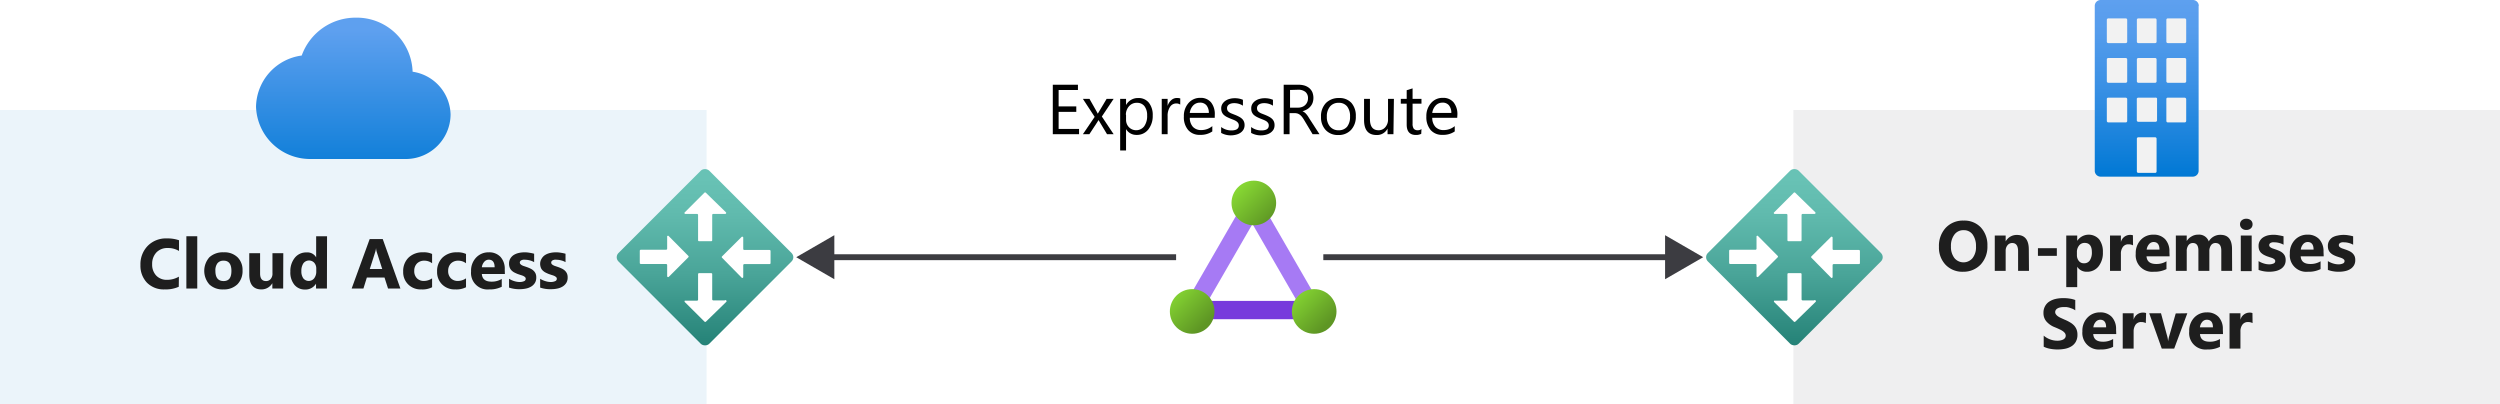 <svg xmlns="http://www.w3.org/2000/svg" xmlns:xlink="http://www.w3.org/1999/xlink" viewBox="0 0 424.56 68.68">
  <defs>
    <linearGradient id="linear-gradient" x1="60" y1="202.78" x2="60" y2="169.77" gradientTransform="matrix(1, 0, 0, -1, 0, 202)" gradientUnits="userSpaceOnUse">
      <stop offset="0.18" stop-color="#5ea0ef"/>
      <stop offset="1" stop-color="#0078d4"/>
    </linearGradient>
    <linearGradient id="linear-gradient-2" x1="119.73" y1="142.81" x2="119.73" y2="171" gradientTransform="matrix(0.71, 0.71, 0.71, -0.71, -76.88, 70.96)" gradientUnits="userSpaceOnUse">
      <stop offset="0" stop-color="#258277"/>
      <stop offset="0.42" stop-color="#49a498"/>
      <stop offset="0.78" stop-color="#60baad"/>
      <stop offset="1" stop-color="#68c2b5"/>
    </linearGradient>
    <linearGradient id="linear-gradient-3" x1="364.56" y1="202" x2="364.56" y2="172" gradientTransform="matrix(1, 0, 0, -1, 0, 202)" gradientUnits="userSpaceOnUse">
      <stop offset="0" stop-color="#5ea0ef"/>
      <stop offset="0.18" stop-color="#559cec"/>
      <stop offset="0.47" stop-color="#3c91e5"/>
      <stop offset="0.84" stop-color="#1380da"/>
      <stop offset="1" stop-color="#0078d4"/>
    </linearGradient>
    <linearGradient id="linear-gradient-4" x1="304.73" y1="142.81" x2="304.73" y2="171" gradientTransform="matrix(0.71, 0.71, 0.71, -0.71, -22.7, -59.85)" xlink:href="#linear-gradient-2"/>
    <linearGradient id="linear-gradient-5" x1="207.76" y1="167.91" x2="213.11" y2="162.55" gradientTransform="matrix(1, 0, 0, -1, 2.72, 199.99)" gradientUnits="userSpaceOnUse">
      <stop offset="0" stop-color="#86d633"/>
      <stop offset="1" stop-color="#5e9624"/>
    </linearGradient>
    <linearGradient id="linear-gradient-6" x1="219.99" y1="152.31" x2="225.34" y2="146.95" gradientTransform="matrix(1, 0, 0, -1, 0, 202)" xlink:href="#linear-gradient-5"/>
    <linearGradient id="linear-gradient-7" x1="199.25" y1="152.32" x2="204.6" y2="146.97" gradientTransform="matrix(1, 0, 0, -1, 0, 202)" xlink:href="#linear-gradient-5"/>
  </defs>
  <title>3-expressroute</title>
  <g id="Shapes">
    <rect width="424.56" height="68.68" fill="#fff"/>
    <g>
      <rect y="18.68" width="120" height="50" fill="#fff"/>
      <rect y="18.68" width="120" height="50" fill="#0072c6" opacity="0.08"/>
    </g>
    <g>
      <rect x="304.56" y="18.68" width="120" height="50" fill="#fff"/>
      <rect x="304.56" y="18.68" width="120" height="50" fill="#3c3c41" opacity="0.08"/>
    </g>
    <g>
      <line x1="199.73" y1="43.68" x2="140.6" y2="43.68" fill="none" stroke="#3c3c41" stroke-miterlimit="10"/>
      <polygon points="141.69 39.94 135.22 43.68 141.69 47.42 141.69 39.94" fill="#3c3c41"/>
    </g>
    <g>
      <line x1="283.86" y1="43.68" x2="224.73" y2="43.68" fill="none" stroke="#3c3c41" stroke-miterlimit="10"/>
      <polygon points="282.77 39.94 289.24 43.68 282.77 47.42 282.77 39.94" fill="#3c3c41"/>
    </g>
    <path d="M76.52,19.47a7.53,7.53,0,0,0-6.45-7.29A9.48,9.48,0,0,0,60.41,3a9.7,9.7,0,0,0-9.17,6.43,8.93,8.93,0,0,0-7.76,8.71A9.18,9.18,0,0,0,52.8,27H69.11A7.62,7.62,0,0,0,76.52,19.47Z" fill="url(#linear-gradient)"/>
    <g>
      <rect x="108.83" y="32.78" width="21.8" height="21.8" rx="1.01" transform="translate(4.18 97.46) rotate(-45)" fill="url(#linear-gradient-2)"/>
      <path d="M116.3,36.05l3.32-3.32a.18.18,0,0,1,.25,0l3.41,3.32a.16.16,0,0,1,0,.22.17.17,0,0,1-.16.06h-2a.18.18,0,0,0-.17.18h0V40.8a.16.16,0,0,1-.16.16h-2.07a.16.16,0,0,1-.17-.14V36.51a.18.18,0,0,0-.16-.18h-2a.17.17,0,0,1-.16-.19A.32.32,0,0,1,116.3,36.05Zm7,15.25-3.41,3.32a.18.18,0,0,1-.25,0L116.3,51.3a.18.18,0,0,1,0-.24.15.15,0,0,1,.09,0h2a.18.18,0,0,0,.16-.18V46.55a.17.17,0,0,1,.15-.16h2.09a.16.16,0,0,1,.16.15h0v4.29a.18.18,0,0,0,.17.18h1.95a.17.17,0,0,1,.24,0A.16.16,0,0,1,123.28,51.3Zm-10-4.37V45a.2.2,0,0,0-.18-.17h-4.29a.18.18,0,0,1-.18-.16V42.58a.19.19,0,0,1,.18-.17h4.29a.18.18,0,0,0,.18-.16v-2a.17.17,0,0,1,.09-.21.16.16,0,0,1,.19.07l3.32,3.35a.17.17,0,0,1,0,.23h0l-3.32,3.32a.16.16,0,0,1-.22,0A.16.16,0,0,1,113.29,46.93Zm12.92-6.64v2a.18.18,0,0,0,.18.16h4.29a.18.18,0,0,1,.17.17v2.07a.17.17,0,0,1-.17.16h-4.29a.19.19,0,0,0-.18.17v2a.16.16,0,0,1-.13.18.14.14,0,0,1-.15-.06l-3.32-3.37a.16.16,0,0,1,0-.23h0l3.32-3.3a.15.15,0,0,1,.22,0A.17.17,0,0,1,126.21,40.29Z" fill="#fff"/>
    </g>
    <g>
      <path d="M373.38,1V29a1,1,0,0,1-1,1H356.74a1,1,0,0,1-1-1V1a1,1,0,0,1,1-1h15.67a1,1,0,0,1,1,1Z" fill="url(#linear-gradient-3)"/>
      <path id="a1bc77ea-5288-41a0-8f9a-2d282cf54a86" d="M358.08,3.12H361a.25.25,0,0,1,.25.25V7.08a.25.25,0,0,1-.25.24h-2.95a.25.25,0,0,1-.26-.24V3.37A.26.26,0,0,1,358.08,3.12Zm5.05,0H366a.25.25,0,0,1,.24.25h0V7.08a.24.24,0,0,1-.24.24h-2.86a.25.25,0,0,1-.25-.24h0V3.37a.25.25,0,0,1,.25-.25Zm5.05,0H371a.27.27,0,0,1,.27.25V7.08a.26.26,0,0,1-.27.24h-2.85a.25.25,0,0,1-.25-.24h0V3.37a.25.25,0,0,1,.25-.25Zm-10.1,6.73H361a.25.25,0,0,1,.25.24V13.8a.26.26,0,0,1-.25.26h-2.95a.26.26,0,0,1-.26-.26V10.09A.25.25,0,0,1,358.08,9.85Zm5.05,0H366a.24.24,0,0,1,.24.24h0V13.8a.25.25,0,0,1-.24.26h-2.86a.26.26,0,0,1-.25-.26V10.09a.25.25,0,0,1,.25-.24Zm5.05,0H371a.26.26,0,0,1,.27.24V13.8a.26.26,0,0,1-.27.26h-2.85a.26.26,0,0,1-.25-.26V10.09a.25.25,0,0,1,.25-.24Zm-10.1,6.74H361a.25.25,0,0,1,.25.25h0v3.7a.25.25,0,0,1-.25.25h-2.95a.26.26,0,0,1-.26-.25V16.76A.25.25,0,0,1,358.08,16.59Zm5.05,0H366a.25.25,0,0,1,.32.13.08.08,0,0,1,0,0v3.71a.25.25,0,0,1-.24.25h-2.95a.25.25,0,0,1-.25-.25h0V16.76A.25.25,0,0,1,363.13,16.59Zm0,6.72H366a.25.25,0,0,1,.24.25h0v5.56a.24.24,0,0,1-.24.24h-2.86a.25.25,0,0,1-.25-.24V23.56A.25.25,0,0,1,363.13,23.31Zm5.05-6.72H371a.27.27,0,0,1,.27.25v3.7a.27.27,0,0,1-.27.25h-2.85a.25.25,0,0,1-.25-.25h0V16.76A.24.24,0,0,1,368.18,16.59Z" fill="#f2f2f2"/>
    </g>
    <g>
      <rect x="293.83" y="32.78" width="21.8" height="21.8" rx="1.01" transform="translate(58.37 228.27) rotate(-45)" fill="url(#linear-gradient-4)"/>
      <path d="M301.3,36.05l3.32-3.32a.18.18,0,0,1,.25,0l3.41,3.32a.16.16,0,0,1,0,.22.17.17,0,0,1-.16.06h-2a.18.18,0,0,0-.17.18h0V40.8a.16.16,0,0,1-.16.16h-2.07a.16.16,0,0,1-.17-.14V36.51a.18.18,0,0,0-.16-.18h-2a.17.17,0,0,1-.16-.19A.32.32,0,0,1,301.3,36.05Zm7,15.25-3.41,3.32a.18.18,0,0,1-.25,0L301.3,51.3a.18.18,0,0,1,0-.24.15.15,0,0,1,.09,0h2a.18.18,0,0,0,.16-.18V46.55a.17.17,0,0,1,.15-.16h2.09a.16.16,0,0,1,.16.15h0v4.29a.18.18,0,0,0,.17.18h1.95a.17.17,0,0,1,.24,0A.16.16,0,0,1,308.28,51.3Zm-10-4.37V45a.2.2,0,0,0-.18-.17h-4.29a.18.18,0,0,1-.18-.16V42.58a.19.19,0,0,1,.18-.17h4.29a.18.18,0,0,0,.18-.16v-2a.17.17,0,0,1,.09-.21.16.16,0,0,1,.19.07l3.32,3.35a.17.17,0,0,1,0,.23h0l-3.32,3.32a.16.16,0,0,1-.22,0A.16.16,0,0,1,298.29,46.93Zm12.92-6.64v2a.18.18,0,0,0,.18.16h4.29a.18.18,0,0,1,.17.17v2.07a.17.17,0,0,1-.17.16h-4.29a.19.19,0,0,0-.18.17v2a.16.16,0,0,1-.13.18.14.14,0,0,1-.15-.06l-3.32-3.37a.16.16,0,0,1,0-.23h0l3.32-3.3a.15.15,0,0,1,.22,0A.17.17,0,0,1,311.21,40.29Z" fill="#fff"/>
    </g>
    <g>
      <rect x="200.22" y="42.07" width="14.93" height="3.11" transform="translate(66.06 201.67) rotate(-60)" fill="#a67af4"/>
      <rect x="216.3" y="36.4" width="3.11" height="14.93" transform="translate(7.26 114.81) rotate(-30)" fill="#a67af4"/>
      <rect x="205.18" y="51.1" width="14.93" height="3.11" fill="#773adc"/>
      <circle cx="212.93" cy="34.47" r="3.79" fill="url(#linear-gradient-5)"/>
      <circle cx="223.18" cy="52.89" r="3.79" fill="url(#linear-gradient-6)"/>
      <circle cx="202.46" cy="52.89" r="3.79" fill="url(#linear-gradient-7)"/>
    </g>
  </g>
  <g id="Text">
    <g>
      <path d="M30.36,48.7a5.46,5.46,0,0,1-2.4.45,4,4,0,0,1-3-1.14,4.16,4.16,0,0,1-1.11-3,4.46,4.46,0,0,1,1.25-3.27,4.32,4.32,0,0,1,3.23-1.25,5.94,5.94,0,0,1,2.07.31v1.82a3.62,3.62,0,0,0-1.92-.5,2.54,2.54,0,0,0-1.91.74,2.79,2.79,0,0,0-.73,2,2.69,2.69,0,0,0,.69,1.94,2.43,2.43,0,0,0,1.85.72,3.92,3.92,0,0,0,2-.54Z" fill="#1e1e1e"/>
      <path d="M33.5,49H31.65V40.12H33.5Z" fill="#1e1e1e"/>
      <path d="M37.92,49.15a3.23,3.23,0,0,1-2.36-.84,3.49,3.49,0,0,1,0-4.62A3.37,3.37,0,0,1,38,42.85a3.18,3.18,0,0,1,2.34.84,3,3,0,0,1,.85,2.23,3.19,3.19,0,0,1-.87,2.36A3.27,3.27,0,0,1,37.92,49.15Zm0-4.88a1.26,1.26,0,0,0-1,.45A2,2,0,0,0,36.58,46c0,1.15.46,1.73,1.39,1.73S39.3,47.14,39.3,46,38.86,44.27,38,44.27Z" fill="#1e1e1e"/>
      <path d="M48.09,49H46.25v-.91h0a2.12,2.12,0,0,1-1.84,1.06c-1.39,0-2.08-.85-2.08-2.53V43h1.84v3.46c0,.84.34,1.27,1,1.27a1,1,0,0,0,.8-.35,1.41,1.41,0,0,0,.3-1V43h1.84Z" fill="#1e1e1e"/>
      <path d="M55.52,49H53.67v-.83h0a2.08,2.08,0,0,1-1.86,1,2.28,2.28,0,0,1-1.81-.8,3.28,3.28,0,0,1-.69-2.22,3.59,3.59,0,0,1,.76-2.38,2.45,2.45,0,0,1,2-.9,1.69,1.69,0,0,1,1.62.84h0V40.12h1.85Zm-1.81-2.92v-.45a1.45,1.45,0,0,0-.34-1,1.2,1.2,0,0,0-1.85.09,2.28,2.28,0,0,0-.34,1.33,2,2,0,0,0,.33,1.22,1.18,1.18,0,0,0,1.84,0A1.87,1.87,0,0,0,53.71,46.08Z" fill="#1e1e1e"/>
      <path d="M68,49H65.9l-.6-1.87h-3L61.72,49h-2l3.06-8.4H65Zm-3.09-3.32L64,42.85a3,3,0,0,1-.14-.75h0a3.16,3.16,0,0,1-.15.73l-.91,2.85Z" fill="#1e1e1e"/>
      <path d="M73.38,48.78a3.57,3.57,0,0,1-1.81.37,3,3,0,0,1-2.24-.84,2.9,2.9,0,0,1-.86-2.16,3.18,3.18,0,0,1,.92-2.41,3.38,3.38,0,0,1,2.45-.89,3.26,3.26,0,0,1,1.54.28v1.58a2.13,2.13,0,0,0-1.3-.44,1.71,1.71,0,0,0-1.26.47A1.74,1.74,0,0,0,70.35,46a1.69,1.69,0,0,0,.45,1.25,1.61,1.61,0,0,0,1.22.46,2.46,2.46,0,0,0,1.36-.44Z" fill="#1e1e1e"/>
      <path d="M79.14,48.78a3.57,3.57,0,0,1-1.81.37,3,3,0,0,1-2.24-.84,2.9,2.9,0,0,1-.86-2.16,3.18,3.18,0,0,1,.92-2.41,3.38,3.38,0,0,1,2.45-.89,3.26,3.26,0,0,1,1.54.28v1.58a2.13,2.13,0,0,0-1.3-.44,1.71,1.71,0,0,0-1.26.47A1.74,1.74,0,0,0,76.11,46a1.69,1.69,0,0,0,.45,1.25,1.61,1.61,0,0,0,1.22.46,2.46,2.46,0,0,0,1.36-.44Z" fill="#1e1e1e"/>
      <path d="M85.74,46.53H81.83c.06.87.61,1.3,1.64,1.3a3.23,3.23,0,0,0,1.74-.46V48.7a4.5,4.5,0,0,1-2.16.45A2.8,2.8,0,0,1,80,46.09a3.19,3.19,0,0,1,.87-2.36A2.87,2.87,0,0,1,83,42.85a2.62,2.62,0,0,1,2,.78,3,3,0,0,1,.72,2.12ZM84,45.39c0-.86-.34-1.29-1-1.29a1,1,0,0,0-.77.37,1.68,1.68,0,0,0-.4.92Z" fill="#1e1e1e"/>
      <path d="M86.45,48.84v-1.5a3.66,3.66,0,0,0,.91.41,3,3,0,0,0,.86.14,1.84,1.84,0,0,0,.78-.14.44.44,0,0,0,.28-.41.36.36,0,0,0-.13-.29,1.33,1.33,0,0,0-.33-.21,4.53,4.53,0,0,0-.44-.15l-.47-.16a6.21,6.21,0,0,1-.63-.29,2.09,2.09,0,0,1-.45-.36,1.29,1.29,0,0,1-.28-.48,1.76,1.76,0,0,1-.1-.64,1.6,1.6,0,0,1,.22-.86,1.85,1.85,0,0,1,.58-.6,2.85,2.85,0,0,1,.84-.34,4.53,4.53,0,0,1,1-.11,4.43,4.43,0,0,1,.81.07,6.83,6.83,0,0,1,.81.17v1.43a2.74,2.74,0,0,0-.75-.3,3.13,3.13,0,0,0-.79-.11,1.27,1.27,0,0,0-.34,0,1.23,1.23,0,0,0-.29.09.49.49,0,0,0-.19.16.34.34,0,0,0-.07.22.37.37,0,0,0,.11.28,1,1,0,0,0,.27.2,1.88,1.88,0,0,0,.38.15l.41.14a6.16,6.16,0,0,1,.67.28,1.94,1.94,0,0,1,.51.36,1.58,1.58,0,0,1,.33.48,1.63,1.63,0,0,1,.11.66,1.67,1.67,0,0,1-.23.91,1.87,1.87,0,0,1-.61.61,2.72,2.72,0,0,1-.89.35,5,5,0,0,1-1,.11A5.41,5.41,0,0,1,86.45,48.84Z" fill="#1e1e1e"/>
      <path d="M91.73,48.84v-1.5a3.66,3.66,0,0,0,.91.41,3,3,0,0,0,.86.14,1.79,1.79,0,0,0,.77-.14.43.43,0,0,0,.29-.41.36.36,0,0,0-.13-.29,1.33,1.33,0,0,0-.33-.21,4.53,4.53,0,0,0-.44-.15l-.47-.16a6.21,6.21,0,0,1-.63-.29,2.09,2.09,0,0,1-.45-.36,1.29,1.29,0,0,1-.28-.48,1.76,1.76,0,0,1-.1-.64A1.6,1.6,0,0,1,92,43.9a1.75,1.75,0,0,1,.58-.6,2.85,2.85,0,0,1,.84-.34,4.53,4.53,0,0,1,1-.11,4.43,4.43,0,0,1,.81.07,6.83,6.83,0,0,1,.81.17v1.43a2.74,2.74,0,0,0-.75-.3,3.13,3.13,0,0,0-.79-.11,1.22,1.22,0,0,0-.34,0,1.1,1.1,0,0,0-.29.09.49.49,0,0,0-.19.16.34.34,0,0,0-.07.22.4.4,0,0,0,.1.28,1,1,0,0,0,.28.2,1.88,1.88,0,0,0,.38.15l.41.14a6.16,6.16,0,0,1,.67.28,1.94,1.94,0,0,1,.51.36,1.58,1.58,0,0,1,.33.48,1.63,1.63,0,0,1,.11.66,1.67,1.67,0,0,1-.23.91,1.87,1.87,0,0,1-.61.61,2.72,2.72,0,0,1-.89.35,5,5,0,0,1-1,.11A5.41,5.41,0,0,1,91.73,48.84Z" fill="#1e1e1e"/>
    </g>
    <g>
      <path d="M183.25,22.79h-4.46v-8.4h4.27v.89h-3.28v2.79h3V19h-3V21.9h3.47Z"/>
      <path d="M189.12,16.79l-2,3,2,3H188l-1.17-1.95q-.12-.18-.27-.45h0l-.28.45L185,22.79h-1.1l2-2.94-2-3.06h1.12l1.16,2.05c.09.15.17.31.25.47h0l1.5-2.52Z"/>
      <path d="M191.23,21.92h0v3.63h-1V16.79h1v1.05h0a2.27,2.27,0,0,1,2.07-1.19,2.2,2.2,0,0,1,1.81.8,3.31,3.31,0,0,1,.65,2.16A3.69,3.69,0,0,1,195,22a2.43,2.43,0,0,1-2,.91A2,2,0,0,1,191.23,21.92Zm0-2.42v.84a1.79,1.79,0,0,0,.49,1.26,1.72,1.72,0,0,0,2.59-.15,3,3,0,0,0,.5-1.86,2.49,2.49,0,0,0-.46-1.57,1.56,1.56,0,0,0-1.26-.56,1.7,1.7,0,0,0-1.35.58A2.15,2.15,0,0,0,191.2,19.5Z"/>
      <path d="M200.43,17.76a1.18,1.18,0,0,0-.73-.19,1.23,1.23,0,0,0-1,.58,2.7,2.7,0,0,0-.41,1.58v3.06h-1v-6h1V18h0a2.09,2.09,0,0,1,.63-1,1.4,1.4,0,0,1,.94-.36,1.75,1.75,0,0,1,.58.08Z"/>
      <path d="M206.29,20h-4.23a2.25,2.25,0,0,0,.53,1.55,1.88,1.88,0,0,0,1.42.54,2.94,2.94,0,0,0,1.87-.67v.9a3.46,3.46,0,0,1-2.1.58,2.51,2.51,0,0,1-2-.82,3.31,3.31,0,0,1-.73-2.3,3.28,3.28,0,0,1,.79-2.28,2.55,2.55,0,0,1,2-.88,2.25,2.25,0,0,1,1.82.76,3.17,3.17,0,0,1,.64,2.11Zm-1-.82a2,2,0,0,0-.4-1.29,1.37,1.37,0,0,0-1.1-.46,1.57,1.57,0,0,0-1.16.48,2.24,2.24,0,0,0-.58,1.27Z"/>
      <path d="M207.38,22.57v-1a2.84,2.84,0,0,0,1.73.58c.84,0,1.27-.28,1.27-.84a.76.76,0,0,0-.11-.41,1.07,1.07,0,0,0-.3-.3,2.44,2.44,0,0,0-.43-.23l-.54-.21c-.26-.11-.49-.21-.7-.32a2.47,2.47,0,0,1-.5-.36,1.35,1.35,0,0,1-.3-.46,1.66,1.66,0,0,1-.11-.61,1.45,1.45,0,0,1,.2-.75,1.87,1.87,0,0,1,.51-.54,2.26,2.26,0,0,1,.74-.33,3,3,0,0,1,.85-.11,3.41,3.41,0,0,1,1.39.27v1a2.68,2.68,0,0,0-1.52-.43,1.75,1.75,0,0,0-.48.06,1.33,1.33,0,0,0-.38.17.78.78,0,0,0-.24.27.74.74,0,0,0-.08.34.87.87,0,0,0,.08.39.83.83,0,0,0,.25.28,1.68,1.68,0,0,0,.4.23l.53.21a6.17,6.17,0,0,1,.72.32,2.42,2.42,0,0,1,.54.36,1.32,1.32,0,0,1,.34.47,1.46,1.46,0,0,1,.12.62,1.51,1.51,0,0,1-.2.78,1.67,1.67,0,0,1-.52.54,2.26,2.26,0,0,1-.76.32,3.68,3.68,0,0,1-.89.11A3.39,3.39,0,0,1,207.38,22.57Z"/>
      <path d="M212.47,22.57v-1a2.84,2.84,0,0,0,1.73.58c.85,0,1.27-.28,1.27-.84a.76.76,0,0,0-.11-.41,1.17,1.17,0,0,0-.29-.3,3,3,0,0,0-.44-.23l-.53-.21a6.76,6.76,0,0,1-.7-.32,2.55,2.55,0,0,1-.51-.36,1.52,1.52,0,0,1-.3-.46,1.66,1.66,0,0,1-.1-.61,1.44,1.44,0,0,1,.19-.75,1.87,1.87,0,0,1,.51-.54,2.26,2.26,0,0,1,.74-.33,3.05,3.05,0,0,1,.85-.11,3.46,3.46,0,0,1,1.4.27v1a2.71,2.71,0,0,0-1.53-.43,1.75,1.75,0,0,0-.48.06,1.33,1.33,0,0,0-.38.17.78.78,0,0,0-.24.27.74.74,0,0,0-.08.34.87.87,0,0,0,.08.39.83.83,0,0,0,.25.28,1.91,1.91,0,0,0,.4.23l.54.21a6.81,6.81,0,0,1,.71.32,2.42,2.42,0,0,1,.54.36,1.32,1.32,0,0,1,.34.47,1.46,1.46,0,0,1,.12.62,1.5,1.5,0,0,1-.19.78,1.82,1.82,0,0,1-.53.54,2.3,2.3,0,0,1-.75.32,3.82,3.82,0,0,1-.9.11A3.41,3.41,0,0,1,212.47,22.57Z"/>
      <path d="M224.08,22.79h-1.17l-1.41-2.36a6.05,6.05,0,0,0-.37-.56,2.15,2.15,0,0,0-.37-.37,1.49,1.49,0,0,0-.41-.22,2,2,0,0,0-.5-.07H219v3.58h-1v-8.4h2.51a3.63,3.63,0,0,1,1,.13,2.4,2.4,0,0,1,.81.42,2,2,0,0,1,.54.7,2.61,2.61,0,0,1,.06,1.79,2,2,0,0,1-.38.65,2.13,2.13,0,0,1-.58.49,3.12,3.12,0,0,1-.77.32v0a1.55,1.55,0,0,1,.36.21,1.64,1.64,0,0,1,.3.29,4,4,0,0,1,.28.37l.3.48Zm-5-7.51v3h1.34a1.9,1.9,0,0,0,.68-.11,1.46,1.46,0,0,0,.54-.32,1.57,1.57,0,0,0,.36-.51,1.6,1.6,0,0,0,.13-.67,1.35,1.35,0,0,0-.44-1.06,1.88,1.88,0,0,0-1.26-.37Z"/>
      <path d="M227.26,22.93a2.79,2.79,0,0,1-2.12-.84,3.12,3.12,0,0,1-.8-2.23,3.23,3.23,0,0,1,.83-2.36,3,3,0,0,1,2.23-.85,2.69,2.69,0,0,1,2.1.82,3.29,3.29,0,0,1,.75,2.29,3.21,3.21,0,0,1-.81,2.3A2.84,2.84,0,0,1,227.26,22.93Zm.07-5.47a1.83,1.83,0,0,0-1.46.63,2.56,2.56,0,0,0-.54,1.73,2.46,2.46,0,0,0,.54,1.68,1.83,1.83,0,0,0,1.46.62,1.79,1.79,0,0,0,1.44-.6,2.67,2.67,0,0,0,.5-1.72,2.66,2.66,0,0,0-.5-1.73A1.76,1.76,0,0,0,227.33,17.46Z"/>
      <path d="M236.64,22.79h-1v-.95h0a2,2,0,0,1-1.85,1.09c-1.43,0-2.14-.85-2.14-2.56V16.79h1v3.43c0,1.27.49,1.9,1.46,1.9a1.45,1.45,0,0,0,1.15-.52,1.94,1.94,0,0,0,.46-1.35V16.79h1Z"/>
      <path d="M241.36,22.73a1.94,1.94,0,0,1-.9.19c-1.05,0-1.57-.59-1.57-1.76V17.61h-1v-.82h1V15.32l1-.31v1.78h1.51v.82h-1.51V21a1.45,1.45,0,0,0,.2.86.84.84,0,0,0,.68.26,1,1,0,0,0,.63-.2Z"/>
      <path d="M247.47,20h-4.24a2.25,2.25,0,0,0,.54,1.55,1.85,1.85,0,0,0,1.42.54,2.93,2.93,0,0,0,1.86-.67v.9a3.43,3.43,0,0,1-2.09.58,2.52,2.52,0,0,1-2-.82,3.36,3.36,0,0,1-.73-2.3,3.29,3.29,0,0,1,.8-2.28,2.53,2.53,0,0,1,2-.88,2.25,2.25,0,0,1,1.82.76,3.17,3.17,0,0,1,.65,2.11Zm-1-.82a2,2,0,0,0-.4-1.29,1.36,1.36,0,0,0-1.1-.46,1.55,1.55,0,0,0-1.15.48,2.25,2.25,0,0,0-.59,1.27Z"/>
    </g>
    <g>
      <path d="M333.41,46.15a3.94,3.94,0,0,1-3-1.18,4.23,4.23,0,0,1-1.13-3.06,4.5,4.5,0,0,1,1.15-3.22,4,4,0,0,1,3.06-1.23,3.83,3.83,0,0,1,2.91,1.17,4.37,4.37,0,0,1,1.11,3.11,4.43,4.43,0,0,1-1.15,3.19A4,4,0,0,1,333.41,46.15Zm.08-7.06a1.88,1.88,0,0,0-1.58.74,3.13,3.13,0,0,0-.59,2,3.09,3.09,0,0,0,.59,2,2,2,0,0,0,3.08,0,3,3,0,0,0,.58-2,3.3,3.3,0,0,0-.56-2A1.82,1.82,0,0,0,333.49,39.09Z" fill="#1e1e1e"/>
      <path d="M344.57,46h-1.85V42.67c0-.93-.33-1.4-1-1.4a1,1,0,0,0-.79.37,1.41,1.41,0,0,0-.32.94V46h-1.85V40h1.85v1h0a2.12,2.12,0,0,1,1.93-1.1c1.32,0,2,.83,2,2.48Z" fill="#1e1e1e"/>
      <path d="M349.3,43.45h-3.21v-1.3h3.21Z" fill="#1e1e1e"/>
      <path d="M352.76,45.3h0v3.46h-1.86V40h1.86v.9h0a2.36,2.36,0,0,1,3.73-.25,3.45,3.45,0,0,1,.63,2.18,3.67,3.67,0,0,1-.74,2.41,2.43,2.43,0,0,1-2,.91A1.86,1.86,0,0,1,352.76,45.3Zm-.05-2.46v.48a1.54,1.54,0,0,0,.33,1,1.05,1.05,0,0,0,.86.39,1.12,1.12,0,0,0,1-.49,2.4,2.4,0,0,0,.35-1.39c0-1.05-.41-1.58-1.23-1.58a1.18,1.18,0,0,0-.93.43A1.73,1.73,0,0,0,352.71,42.84Z" fill="#1e1e1e"/>
      <path d="M362.24,41.67a1.61,1.61,0,0,0-.78-.18,1.12,1.12,0,0,0-.94.44,1.92,1.92,0,0,0-.34,1.2V46h-1.85V40h1.85v1.11h0a1.6,1.6,0,0,1,1.58-1.22,1.35,1.35,0,0,1,.46.07Z" fill="#1e1e1e"/>
      <path d="M368.45,43.53h-3.92c.06.87.61,1.3,1.65,1.3a3.23,3.23,0,0,0,1.74-.46V45.7a4.56,4.56,0,0,1-2.16.45,2.8,2.8,0,0,1-3.06-3.06,3.23,3.23,0,0,1,.86-2.36,2.87,2.87,0,0,1,2.14-.88,2.63,2.63,0,0,1,2,.78,3,3,0,0,1,.72,2.12Zm-1.72-1.14c0-.86-.35-1.29-1-1.29a1,1,0,0,0-.77.37,1.68,1.68,0,0,0-.4.92Z" fill="#1e1e1e"/>
      <path d="M379.07,46h-1.84V42.58c0-.87-.32-1.31-1-1.31a.89.89,0,0,0-.75.39,1.64,1.64,0,0,0-.28,1V46h-1.86V42.54c0-.84-.31-1.27-.94-1.27a.91.91,0,0,0-.76.38,1.65,1.65,0,0,0-.28,1V46h-1.85V40h1.85v.94h0a2.17,2.17,0,0,1,.81-.78,2.11,2.11,0,0,1,1.13-.31A1.73,1.73,0,0,1,375.1,41a2.24,2.24,0,0,1,2-1.12c1.3,0,1.95.81,1.95,2.42Z" fill="#1e1e1e"/>
      <path d="M381.48,39.05a1.06,1.06,0,0,1-.77-.28.88.88,0,0,1-.3-.68.87.87,0,0,1,.3-.68,1.09,1.09,0,0,1,.77-.26,1.11,1.11,0,0,1,.77.26.89.89,0,0,1,.29.68.91.91,0,0,1-.29.69A1.11,1.11,0,0,1,381.48,39.05Zm.91,7h-1.85V40h1.85Z" fill="#1e1e1e"/>
      <path d="M383.56,45.84v-1.5a3.66,3.66,0,0,0,.91.41,3,3,0,0,0,.86.14,1.83,1.83,0,0,0,.77-.14.43.43,0,0,0,.29-.41.39.39,0,0,0-.13-.29,1.33,1.33,0,0,0-.33-.21c-.14-.05-.29-.11-.45-.15l-.46-.16a4.68,4.68,0,0,1-.63-.29,2.45,2.45,0,0,1-.46-.36,1.64,1.64,0,0,1-.28-.48,2,2,0,0,1-.09-.64,1.6,1.6,0,0,1,.22-.86,1.75,1.75,0,0,1,.58-.6,2.85,2.85,0,0,1,.84-.34,4.55,4.55,0,0,1,1.79,0,7.78,7.78,0,0,1,.81.17v1.43a3,3,0,0,0-.75-.3,3.13,3.13,0,0,0-.79-.11,1.22,1.22,0,0,0-.34,0,1.1,1.1,0,0,0-.29.09.43.43,0,0,0-.19.16.34.34,0,0,0-.07.22.4.4,0,0,0,.1.28.88.88,0,0,0,.28.2,1.88,1.88,0,0,0,.38.15l.41.14a6.16,6.16,0,0,1,.67.28,1.94,1.94,0,0,1,.51.36,1.58,1.58,0,0,1,.33.48,1.82,1.82,0,0,1,.11.66,1.76,1.76,0,0,1-.23.91,1.87,1.87,0,0,1-.61.61,2.81,2.81,0,0,1-.89.35,5,5,0,0,1-1,.11A5.41,5.41,0,0,1,383.56,45.84Z" fill="#1e1e1e"/>
      <path d="M394.62,43.53h-3.91c.06.87.61,1.3,1.64,1.3a3.23,3.23,0,0,0,1.74-.46V45.7a4.5,4.5,0,0,1-2.16.45,2.8,2.8,0,0,1-3.06-3.06,3.19,3.19,0,0,1,.87-2.36,2.87,2.87,0,0,1,2.13-.88,2.62,2.62,0,0,1,2,.78,3,3,0,0,1,.72,2.12Zm-1.72-1.14c0-.86-.35-1.29-1-1.29a1,1,0,0,0-.77.37,1.68,1.68,0,0,0-.4.92Z" fill="#1e1e1e"/>
      <path d="M395.33,45.84v-1.5a3.66,3.66,0,0,0,.91.41,3,3,0,0,0,.86.14,1.79,1.79,0,0,0,.77-.14.43.43,0,0,0,.29-.41.36.36,0,0,0-.13-.29,1.33,1.33,0,0,0-.33-.21,4.53,4.53,0,0,0-.44-.15l-.47-.16a4.68,4.68,0,0,1-.63-.29,2.09,2.09,0,0,1-.45-.36,1.47,1.47,0,0,1-.29-.48,2,2,0,0,1-.09-.64,1.6,1.6,0,0,1,.22-.86,1.75,1.75,0,0,1,.58-.6A2.85,2.85,0,0,1,397,40a4.53,4.53,0,0,1,1-.11,4.43,4.43,0,0,1,.81.07,7.27,7.27,0,0,1,.81.17v1.43a2.87,2.87,0,0,0-.75-.3,3.13,3.13,0,0,0-.79-.11,1.22,1.22,0,0,0-.34,0,1.1,1.1,0,0,0-.29.09.49.49,0,0,0-.19.16.34.34,0,0,0-.07.22.4.4,0,0,0,.1.28,1,1,0,0,0,.28.2,1.88,1.88,0,0,0,.38.15l.41.14a6.16,6.16,0,0,1,.67.28,1.94,1.94,0,0,1,.51.36,1.58,1.58,0,0,1,.33.48,1.63,1.63,0,0,1,.11.66,1.67,1.67,0,0,1-.23.91,1.87,1.87,0,0,1-.61.61,2.72,2.72,0,0,1-.89.35,5,5,0,0,1-1,.11A5.41,5.41,0,0,1,395.33,45.84Z" fill="#1e1e1e"/>
      <path d="M347.07,58.88V57a3.52,3.52,0,0,0,1.1.64,3.44,3.44,0,0,0,1.21.22,2.38,2.38,0,0,0,.63-.07,1.62,1.62,0,0,0,.44-.17.87.87,0,0,0,.27-.27.69.69,0,0,0,.09-.34.74.74,0,0,0-.14-.44,1.7,1.7,0,0,0-.39-.36,3.44,3.44,0,0,0-.58-.31c-.22-.11-.46-.21-.72-.32a3.58,3.58,0,0,1-1.46-1,2.14,2.14,0,0,1-.49-1.43A2.21,2.21,0,0,1,347.3,52a2.13,2.13,0,0,1,.71-.78,3.5,3.5,0,0,1,1.06-.45,5.66,5.66,0,0,1,1.26-.14,6.67,6.67,0,0,1,1.16.08,4.46,4.46,0,0,1,.94.24v1.75a3.42,3.42,0,0,0-.46-.26l-.51-.18a3.33,3.33,0,0,0-.53-.11l-.49,0a2.68,2.68,0,0,0-.59.06,1.5,1.5,0,0,0-.44.17.76.76,0,0,0-.29.27.68.68,0,0,0-.1.35.61.61,0,0,0,.12.37,1.33,1.33,0,0,0,.31.32,2.87,2.87,0,0,0,.5.29l.66.3a7,7,0,0,1,.91.45,3.08,3.08,0,0,1,.69.53,2.26,2.26,0,0,1,.44.69,2.4,2.4,0,0,1,.15.89,2.37,2.37,0,0,1-.27,1.18,2.13,2.13,0,0,1-.72.77,3.2,3.2,0,0,1-1.07.43,6.53,6.53,0,0,1-1.28.13,6.86,6.86,0,0,1-1.31-.12A4.15,4.15,0,0,1,347.07,58.88Z" fill="#1e1e1e"/>
      <path d="M359.39,56.73h-3.91c.06.87.61,1.3,1.64,1.3a3.23,3.23,0,0,0,1.74-.46V58.9a4.5,4.5,0,0,1-2.16.45,2.8,2.8,0,0,1-3.06-3.06,3.19,3.19,0,0,1,.87-2.36,2.87,2.87,0,0,1,2.13-.88,2.62,2.62,0,0,1,2,.78,3,3,0,0,1,.72,2.12Zm-1.72-1.14c0-.86-.34-1.29-1-1.29a1,1,0,0,0-.77.37,1.68,1.68,0,0,0-.4.92Z" fill="#1e1e1e"/>
      <path d="M364.41,54.87a1.66,1.66,0,0,0-.78-.18,1.14,1.14,0,0,0-.95.44,2,2,0,0,0-.34,1.2V59.2h-1.85v-6h1.85v1.11h0A1.6,1.6,0,0,1,364,53.09a1.15,1.15,0,0,1,.46.08Z" fill="#1e1e1e"/>
      <path d="M371.46,53.2l-2.23,6h-2.11l-2.13-6h2l1,3.7a5.3,5.3,0,0,1,.21,1.06h0a6.23,6.23,0,0,1,.22-1l1.07-3.73Z" fill="#1e1e1e"/>
      <path d="M377.52,56.73h-3.91c.06.87.61,1.3,1.65,1.3a3.23,3.23,0,0,0,1.74-.46V58.9a4.57,4.57,0,0,1-2.17.45,2.79,2.79,0,0,1-3.05-3.06,3.23,3.23,0,0,1,.86-2.36,2.87,2.87,0,0,1,2.14-.88,2.63,2.63,0,0,1,2,.78,3,3,0,0,1,.71,2.12Zm-1.71-1.14q0-1.29-1.05-1.29a1,1,0,0,0-.77.37,1.75,1.75,0,0,0-.39.92Z" fill="#1e1e1e"/>
      <path d="M382.54,54.87a1.61,1.61,0,0,0-.78-.18,1.12,1.12,0,0,0-.94.44,1.92,1.92,0,0,0-.34,1.2V59.2h-1.85v-6h1.85v1.11h0a1.6,1.6,0,0,1,1.58-1.22,1.12,1.12,0,0,1,.46.08Z" fill="#1e1e1e"/>
    </g>
  </g>
</svg>
